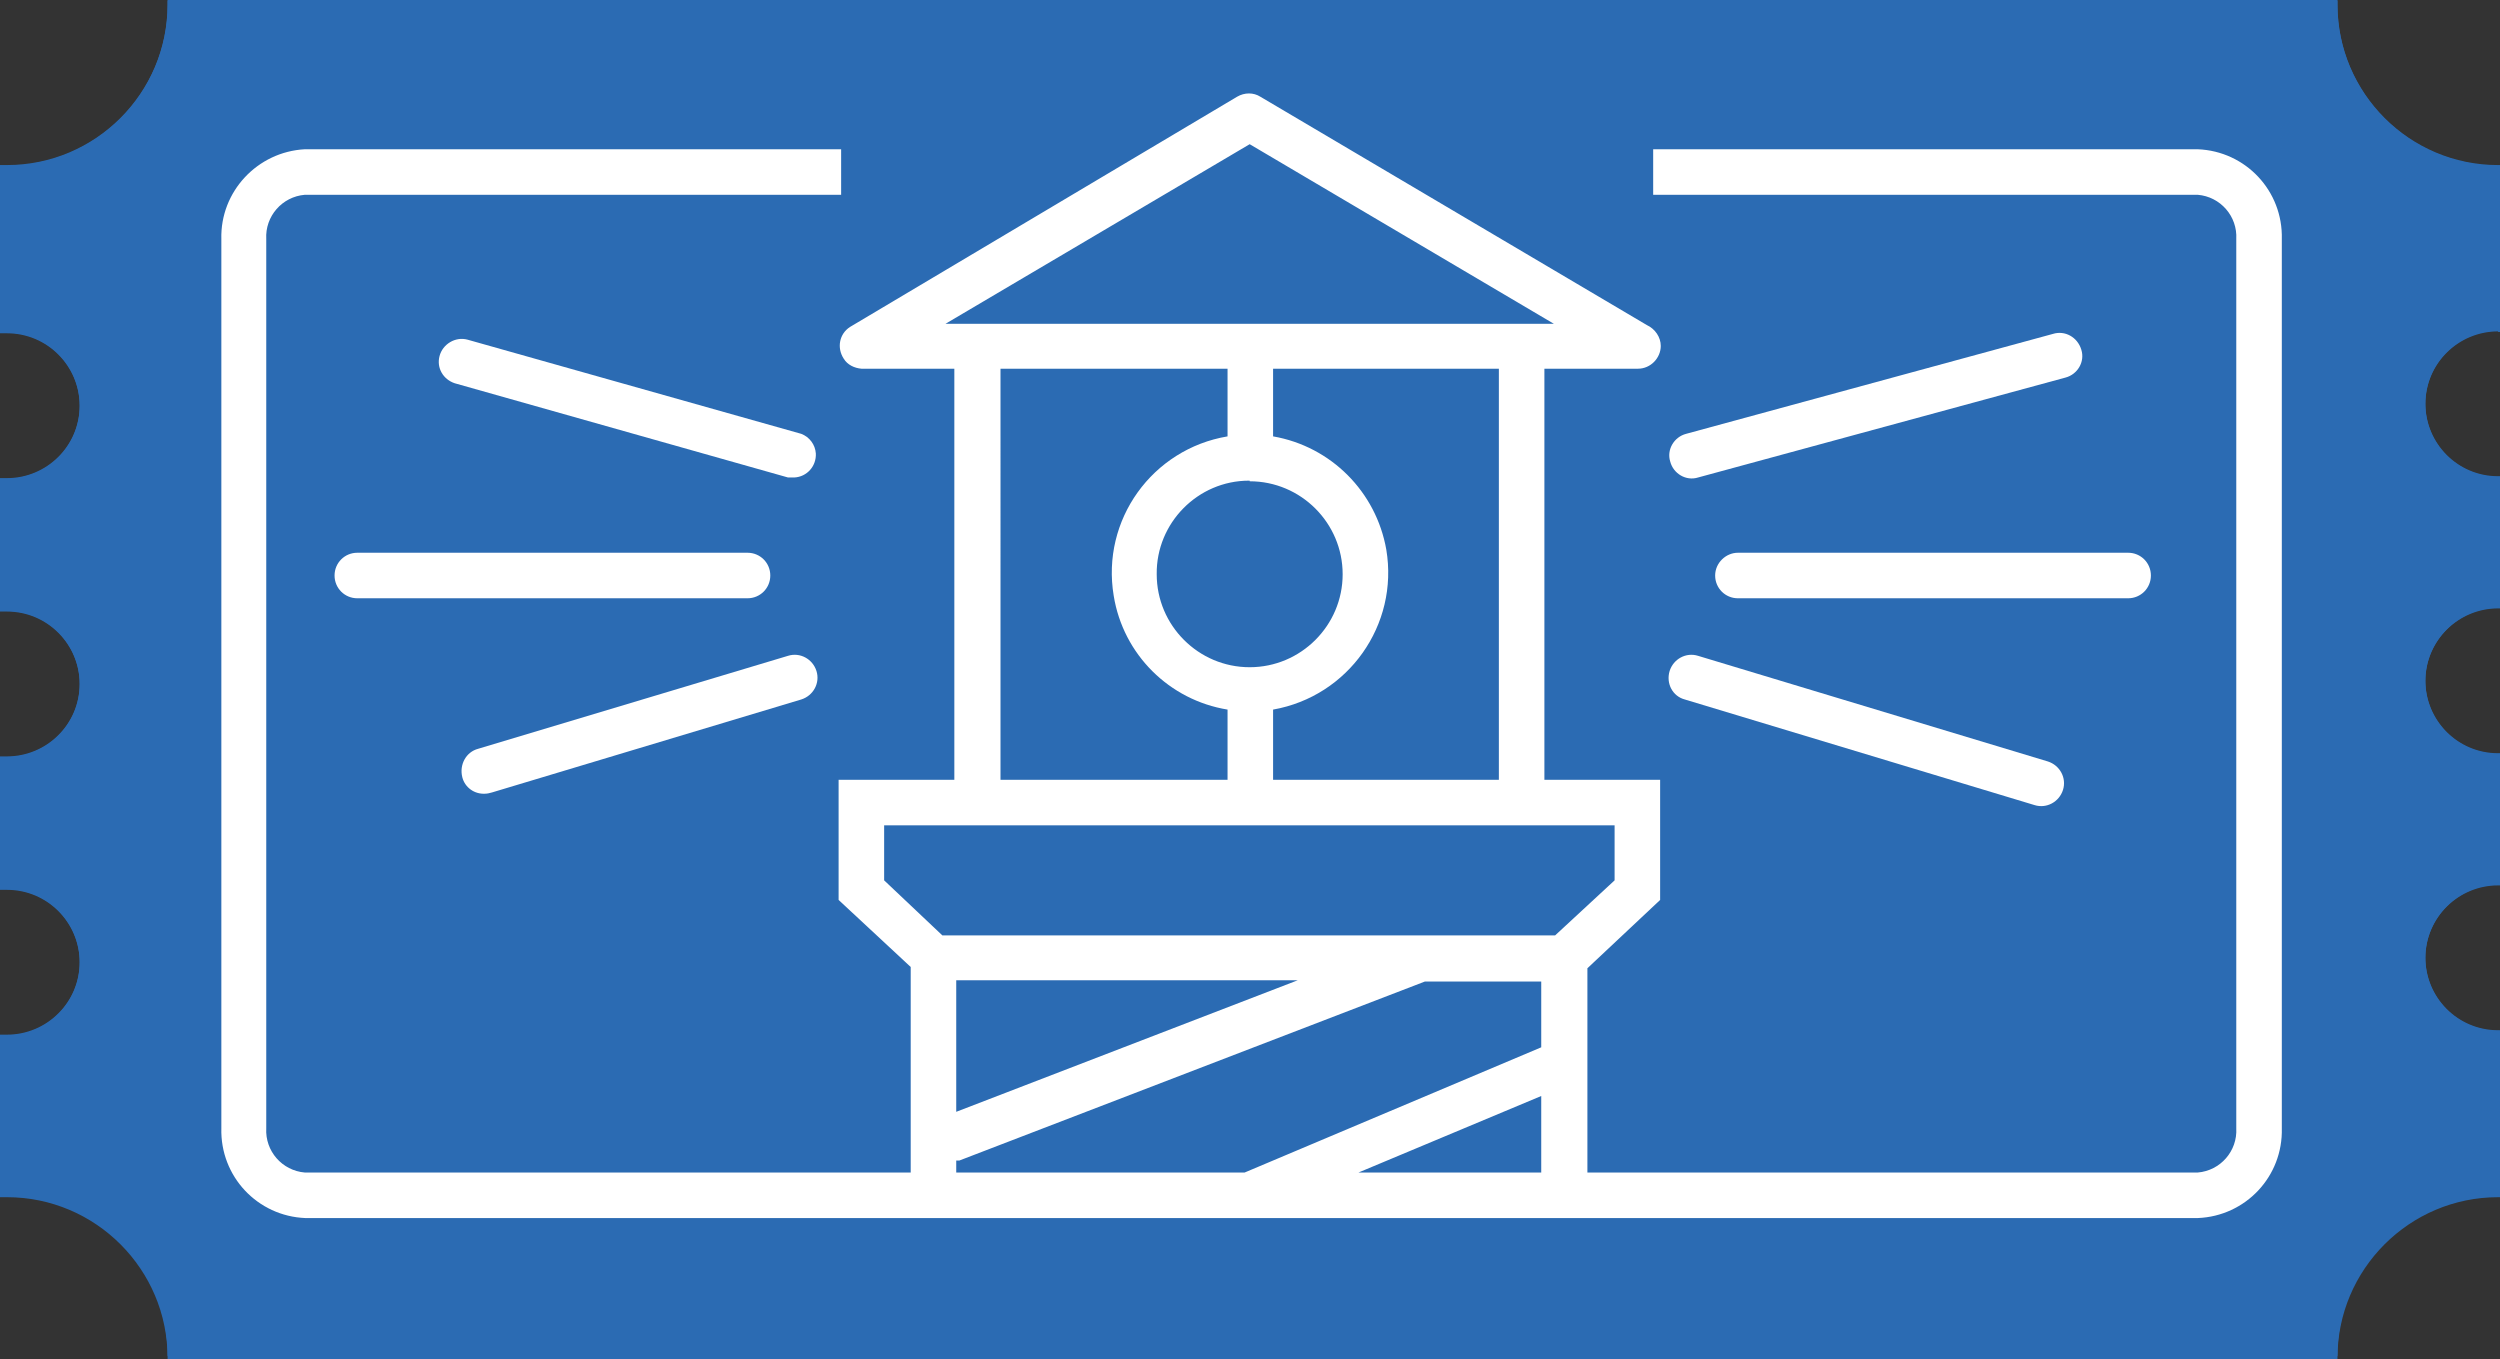 <?xml version="1.0" encoding="utf-8"?>
<!-- Generator: Adobe Illustrator 25.0.0, SVG Export Plug-In . SVG Version: 6.00 Build 0)  -->
<svg version="1.1" id="katman_1" xmlns="http://www.w3.org/2000/svg" xmlns:xlink="http://www.w3.org/1999/xlink" x="0px" y="0px"
	 viewBox="0 0 395.3 214.9" style="enable-background:new 0 0 395.3 214.9;" xml:space="preserve">
<rect x="0" y="0" width="395.3" height="214.9" fill="#333333" stroke="none"/>
<style type="text/css">
	.st0{fill:#2B6BB3;}
	.st1{fill:#FFFFFF;}
</style>
<g>
	<path class="st0" d="M395,163c-6.4,0-11.5-5.2-11.5-11.5c0-6.4,5.2-11.5,11.5-11.5h0.3v-20.8H395c-6.4,0-11.5-5.2-11.5-11.5
		c0-6.4,5.2-11.5,11.5-11.5h0.3V75.4H395c-6.4,0-11.5-5.2-11.5-11.5c0-6.4,5.2-11.5,11.5-11.5h0.3V26.2H395
		c-14,0-25.4-11.4-25.4-25.4c0-0.2,0-0.5,0-0.7H26.5c0,0.2,0,0.5,0,0.7c0,14-11.4,25.4-25.4,25.4H0v26.5c0.4,0,0.7,0,1.1,0
		c6.4,0,11.5,5.2,11.5,11.5c0,6.4-5.2,11.5-11.5,11.5l0,0c-0.4,0-0.7,0-1.1,0v21c0.4,0,0.7,0,1.1,0c6.4,0,11.5,5.2,11.5,11.5
		c0,6.4-5.2,11.5-11.5,11.5l0,0c-0.4,0-0.7,0-1.1,0v21c0.4,0,0.7,0,1.1,0c6.4,0,11.5,5.2,11.5,11.5c0,6.4-5.2,11.5-11.5,11.5l0,0
		c-0.4,0-0.7,0-1.1,0v25.1h1.1c14,0,25.4,11.4,25.4,25.4l0,0v0.2h343.1v-0.2c0-14,11.4-25.4,25.4-25.4h0.3V163H395z"/>
	<path class="st0" d="M395,52.5h0.3V26.1H395c-14,0-25.4-11.4-25.4-25.4c0-0.2,0-0.5,0-0.7H26.5c0,0.2,0,0.5,0,0.7
		c0,14-11.4,25.4-25.4,25.4H0v26.5c0.4,0,0.7,0,1.1,0c6.4,0,11.5,5.2,11.5,11.5c0,6.4-5.2,11.5-11.5,11.5l0,0c-0.4,0-0.7,0-1.1,0v21
		c0.4,0,0.7,0,1.1,0c6.4,0,11.5,5.2,11.5,11.5c0,6.4-5.2,11.5-11.5,11.5l0,0c-0.4,0-0.7,0-1.1,0v21c0.4,0,0.7,0,1.1,0
		c6.4,0,11.5,5.2,11.5,11.5c0,6.4-5.2,11.5-11.5,11.5l0,0c-0.4,0-0.7,0-1.1,0v25.7h1.1c14,0,25.4,11.4,25.4,25.4l0,0v0.2h343.1v-0.2
		c0-14,11.4-25.4,25.4-25.4h0.3v-26.4H395c-6.4,0-11.5-5.2-11.5-11.5s5.2-11.5,11.5-11.5h0.3v-20.8H395c-6.4,0-11.5-5.2-11.5-11.5
		s5.2-11.5,11.5-11.5h0.3V75.3H395c-6.4,0-11.5-5.2-11.5-11.5c0-6.4,5.2-11.5,11.5-11.5L395,52.5z M388.1,81.4v9
		c-9.6,3.8-14.3,14.7-10.5,24.3c1.9,4.8,5.7,8.6,10.5,10.5v9c-9.6,3.8-14.3,14.7-10.5,24.3c1.9,4.8,5.7,8.6,10.5,10.5v13.2
		c-12.5,2.7-22.3,12.5-25,25H33c-2.8-12.7-12.9-22.5-25.7-25v-12.9c9.8-3.4,14.9-14,11.6-23.8c-1.9-5.4-6.1-9.7-11.6-11.6v-8.3
		c9.8-3.3,15-14,11.7-23.7c-1.9-5.5-6.2-9.8-11.7-11.7v-8.3c9.8-3.3,15-13.9,11.7-23.7c-1.9-5.5-6.2-9.9-11.7-11.7V33
		c13-2.5,23.1-12.6,25.8-25.5h330c2.6,12.7,12.4,22.6,25,25.4v13.9c-9.6,3.8-14.3,14.7-10.5,24.3C379.4,75.6,383.2,79.4,388.1,81.4
		L388.1,81.4z"/>
	<g>
		<path class="st1" d="M347.5,23.6h-86.1v7.2h86.1c3.6,0.3,6.3,3.4,6.1,7v140.6c0.2,3.6-2.5,6.7-6.1,7H251v-32.3l11.5-10.8v-19
			h-18.3v-65H259c2,0,3.6-1.7,3.6-3.6c0-1.4-0.9-2.7-2.2-3.3l-61.1-36.1c-1.1-0.7-2.5-0.7-3.7,0l-61.2,36.4c-1.7,1.1-2.1,3.3-1,5
			c0.6,1,1.7,1.5,2.8,1.6h14.7v65h-18.3v19l11.4,10.6v32.5H48.2c-3.6-0.3-6.3-3.4-6.1-7V37.8c-0.2-3.6,2.5-6.7,6.1-7H133v-7.2H48.2
			C40.7,24,34.8,30.3,35,37.8v140.6c-0.2,7.6,5.7,13.9,13.3,14.2h299.2c7.6-0.3,13.5-6.6,13.3-14.2V37.8
			C361,30.2,355.1,23.9,347.5,23.6z M243.7,185.4h-28.9l28.9-12.1V185.4z M237,123.3h-35.7v-11.1c11.9-2.1,19.9-13.4,17.9-25.3
			c-1.6-9.1-8.7-16.3-17.9-17.9V58.3H237V123.3z M197.6,76.1c8.1,0,14.7,6.6,14.7,14.7c0,8.1-6.6,14.7-14.7,14.7
			s-14.7-6.6-14.7-14.7c-0.1-8.1,6.5-14.8,14.6-14.8h0.1V76.1z M149.5,51.2l48.1-28.4l48.1,28.4h-1.5l0,0H151l0,0H149.5z
			 M158.2,58.3h35.9V69c-11.9,2-20,13.2-18,25.2c1.5,9.3,8.8,16.5,18,18v11.1h-35.9V58.3z M255.3,130.5v8.7l-9.4,8.7H149l-9.2-8.7
			v-8.7 M151.2,155h54l-54,20.8V155z M196.8,185.4h-45.6v-1.9c0.2,0,0.3,0,0.5,0l73.6-28.3h18.4v10.4"/>
		<path class="st1" d="M271.2,91c0,2,1.6,3.6,3.6,3.6l0,0h61.7c2,0,3.6-1.6,3.6-3.6s-1.6-3.6-3.6-3.6h-61.7
			C272.9,87.4,271.2,89,271.2,91L271.2,91z"/>
		<path class="st1" d="M324.6,52.8l-58,15.8c-1.9,0.5-3.1,2.5-2.5,4.4c0.5,1.9,2.5,3.1,4.4,2.5l0,0l58.1-15.8
			c1.9-0.5,3.1-2.5,2.5-4.4C328.5,53.3,326.5,52.2,324.6,52.8L324.6,52.8L324.6,52.8z"/>
		<path class="st1" d="M266.4,110.6l55.3,16.7c1.9,0.6,3.9-0.5,4.5-2.4s-0.5-3.9-2.4-4.5l-55.3-16.7c-1.9-0.6-3.9,0.5-4.5,2.4
			C263.4,108.1,264.5,110.1,266.4,110.6L266.4,110.6z"/>
		<path class="st1" d="M52.9,91c0,2,1.6,3.6,3.6,3.6h61.7c2,0,3.6-1.6,3.6-3.6s-1.6-3.6-3.6-3.6H56.5C54.5,87.4,52.9,89,52.9,91
			L52.9,91z"/>
		<path class="st1" d="M124.6,75.5c0.3,0,0.6,0,1,0c2-0.1,3.5-1.8,3.4-3.8c-0.1-1.4-1-2.6-2.3-3.1L73.9,53.7
			c-1.9-0.5-3.9,0.7-4.4,2.6c-0.5,1.9,0.6,3.7,2.4,4.3L124.6,75.5z"/>
		<path class="st1" d="M76.7,125.5c0.4,0,0.7-0.1,1.1-0.2l48.9-14.7c1.9-0.6,3-2.6,2.4-4.5s-2.6-3-4.5-2.4l0,0l-49,14.7
			c-1.9,0.5-3,2.5-2.5,4.5C73.5,124.5,75,125.6,76.7,125.5z"/>
	</g>
</g>
</svg>
